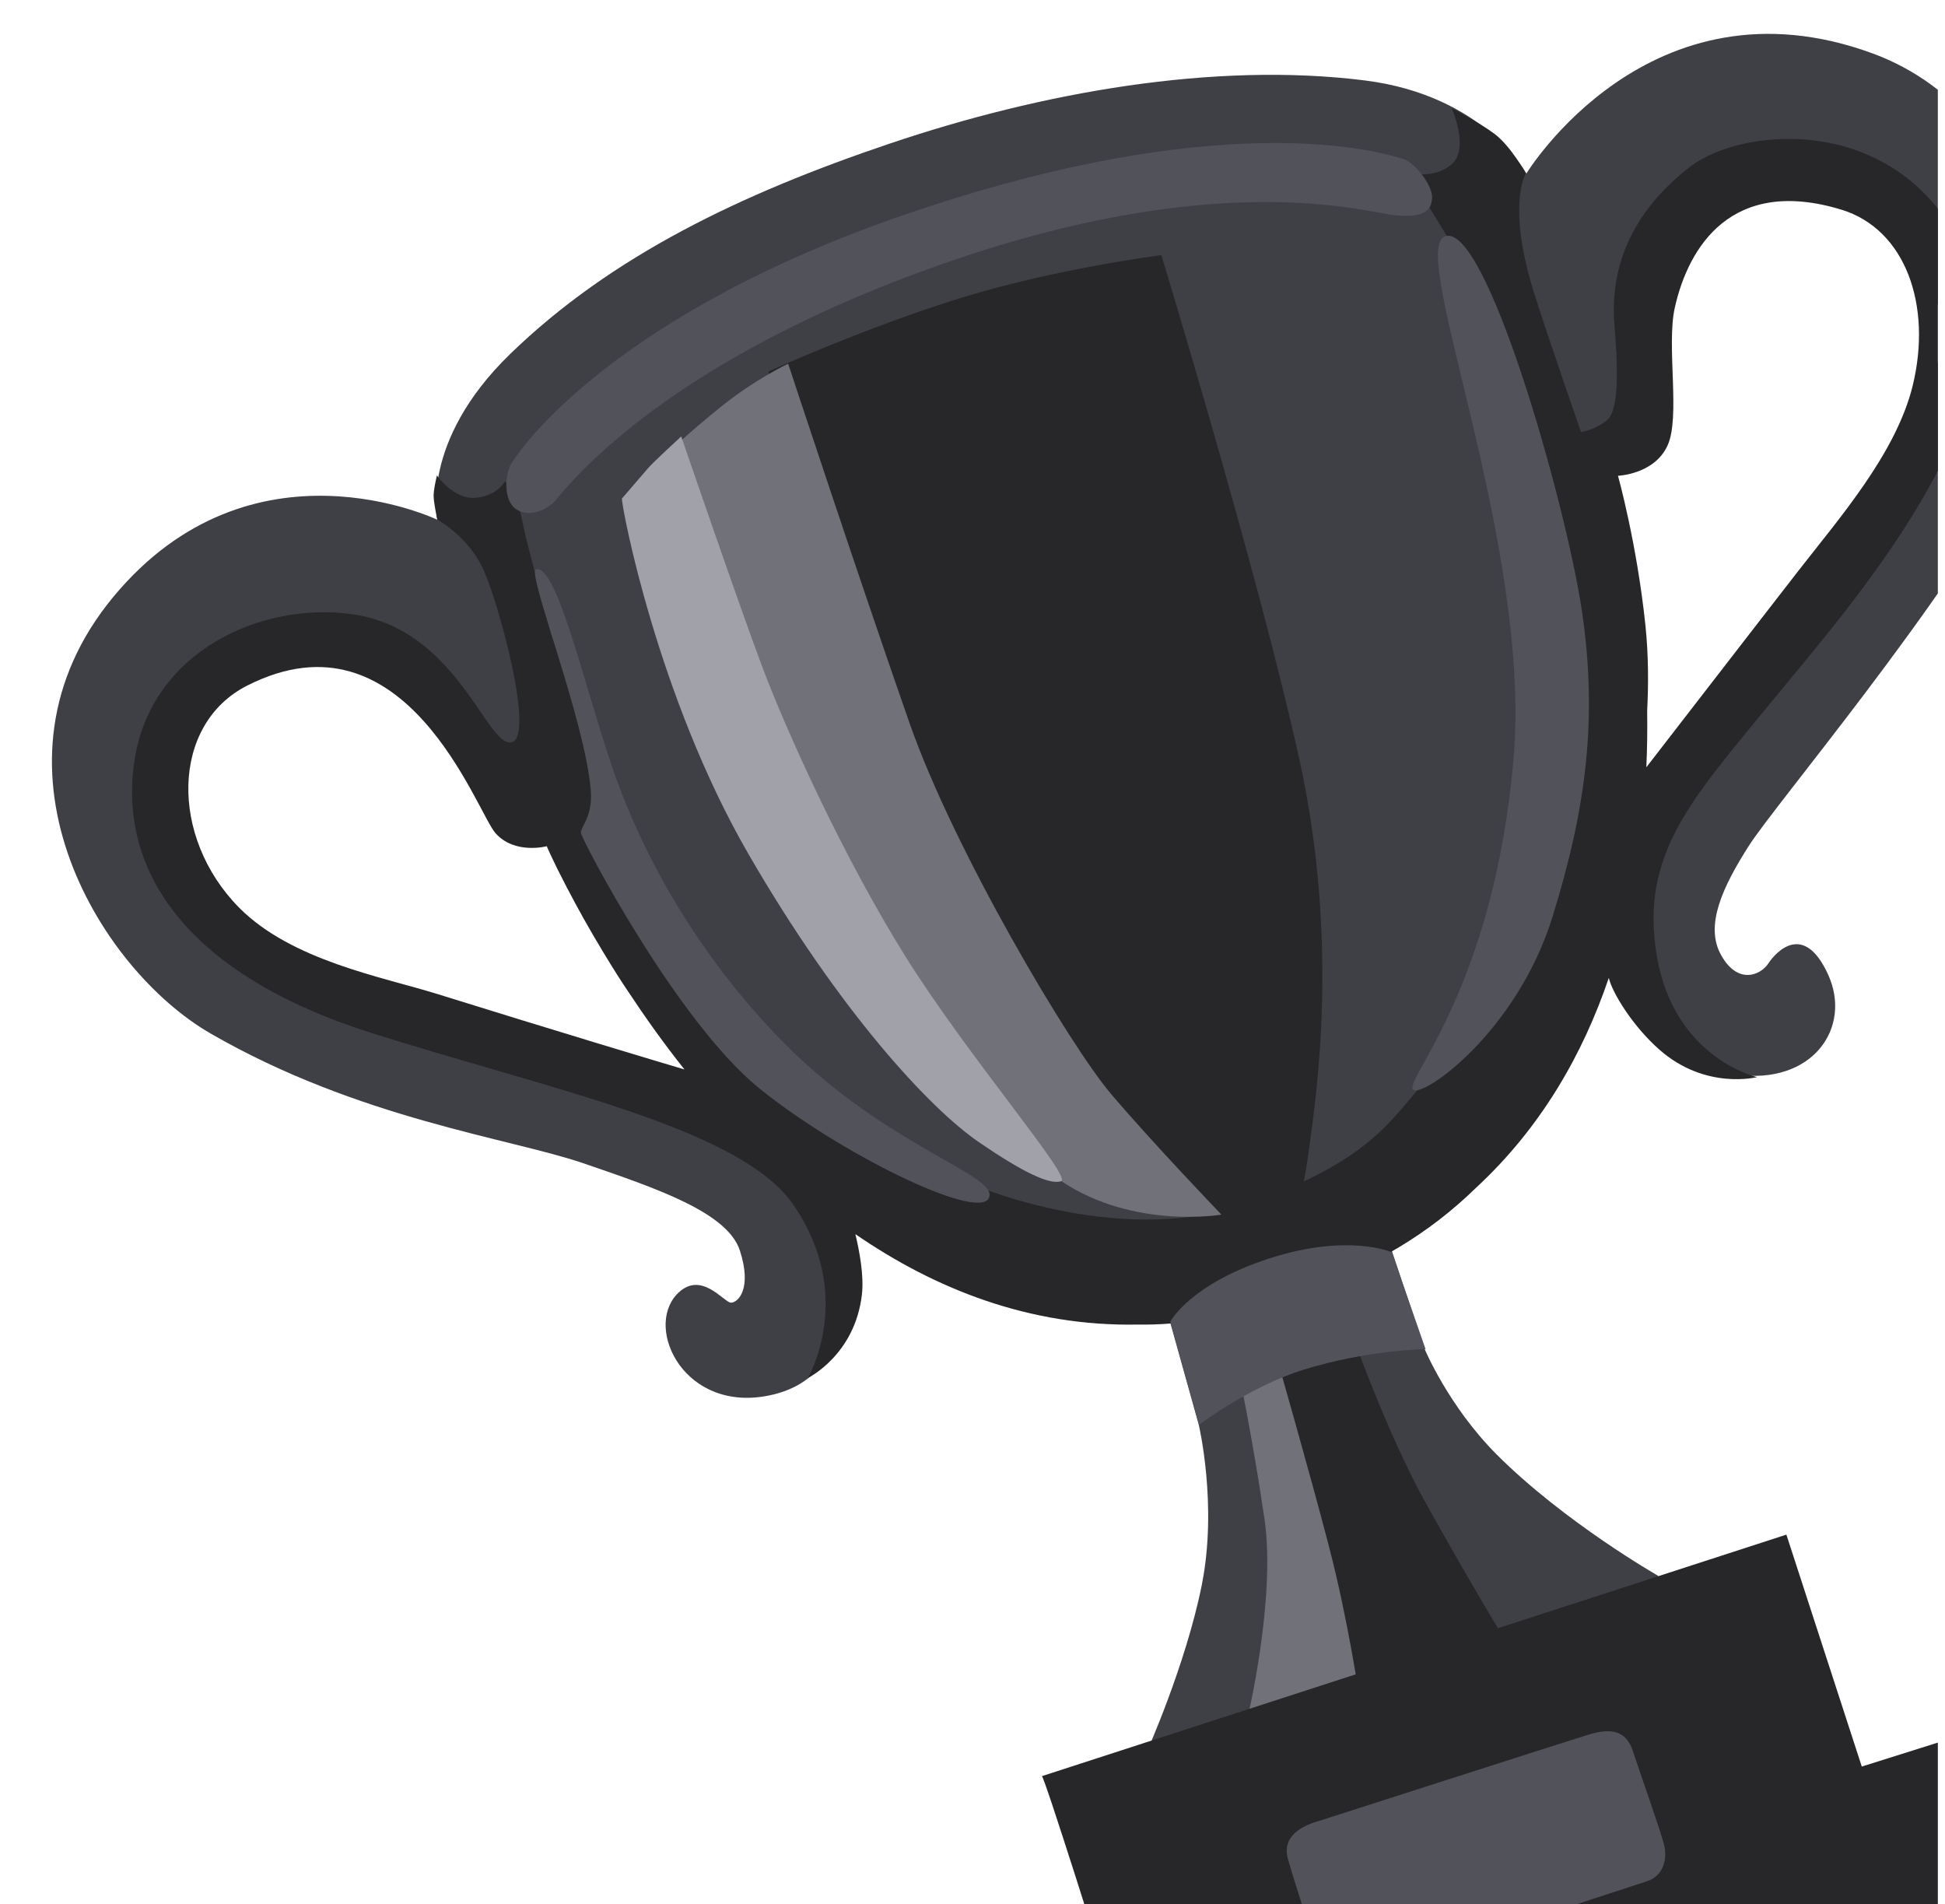 <svg width="236" height="231" viewBox="0 0 236 231" fill="none" xmlns="http://www.w3.org/2000/svg">
<g clip-path="url(#clip0_3164_1396)">
<g clip-path="url(#clip1_3164_1396)">
<path d="M212.2 102.612C215.403 97.59 235.587 73.782 245.146 56.141C252.604 42.359 248.072 14.16 227.234 6.487C200.147 -3.469 185.203 21.056 185.203 21.056C185.203 21.056 180.126 11.579 165.605 9.759C147.316 7.463 126.306 11.209 107.889 17.444C90.036 23.474 74.234 30.993 61.913 42.935C50.884 53.63 53.074 63.064 53.074 63.064C53.074 63.064 30.526 52.201 13.763 72.397C-2.973 92.605 11.761 117.43 25.552 125.386C43.52 135.753 61.816 138.068 70.775 141.127C79.714 144.191 88.275 147.096 89.776 151.724C91.277 156.353 89.561 158.041 88.69 158.041C87.839 158.034 85.017 153.965 82.118 157.038C78.174 161.256 83.107 171.497 93.464 169.27C103.5 167.125 102.023 156.263 102.023 156.263L100.308 145.74L119.825 151.621L141.965 160.352L145.452 172.847C145.452 172.847 147.769 182.609 145.811 192.343C143.853 202.077 139.072 212.705 139.072 212.705L141.25 220.226L205.53 197.679L201.15 191.155C201.15 191.155 189.822 184.685 181.606 176.467C175.734 170.578 172.857 163.654 172.857 163.654L166.963 146.018L193.901 114.512C193.901 114.512 198.425 116.179 198.245 117.37C198.065 118.56 201.352 129.096 210.692 130.376C219.92 131.649 224.757 124.682 221.817 118.235C218.883 111.807 215.514 115.447 214.566 116.886C213.618 118.326 210.865 119.502 208.845 115.891C206.818 112.325 208.997 107.635 212.2 102.612ZM34.907 119.935L19.604 98.996L24.966 83.782L34.414 77.344C34.414 77.344 50.974 82.965 51.709 83.619C52.443 84.274 65.839 98.192 65.839 98.192L88.879 133.121L34.907 119.935ZM196.283 101.658C196.179 100.8 192.897 57.328 192.897 57.328C192.744 56.855 198.596 51.409 198.385 50.759C198.174 50.109 204.089 25.662 204.089 25.662L225.228 19.698L236.275 38.992L231.407 59.552C231.433 59.566 196.381 102.497 196.283 101.658Z" fill="#3F3F46"/>
<path d="M238.756 31.506C231.265 13.649 211.682 15.146 205.08 20.227C198.477 25.306 195.249 31.861 195.894 39.488C196.414 45.654 196.314 49.909 194.969 50.998C193.48 52.178 191.841 52.426 191.841 52.426C191.841 52.426 187.54 40.108 185.997 35.08C182.846 24.695 185.141 21.034 185.141 21.034C185.141 21.034 183.341 17.765 181.376 16.269C179.417 14.793 176.13 13.117 176.13 13.117C176.13 13.117 178.311 17.895 176.206 19.861C174.102 21.828 170.861 20.964 170.861 20.964L176.69 30.48C176.69 30.48 189.358 83.227 189.355 84.491C189.351 85.754 182.741 116.849 182.741 116.849C182.741 116.849 176.607 127.937 173.032 131.208C169.437 134.486 167.429 140.644 151.238 146.092C135.053 151.559 116.93 143.267 116.93 143.267L98.622 134.403L78.438 107.341L66.853 76.858L63.849 65.382L62.776 60.528L61.274 58.381C61.274 58.381 60.369 60.155 57.702 60.388C55.035 60.622 53.016 57.685 53.016 57.685C53.016 57.685 52.549 59.535 52.621 60.36C52.673 61.192 53.051 63.029 53.051 63.029C53.051 63.029 56.644 64.976 58.518 68.809C60.392 72.642 65.022 89.533 62.038 90.066C59.042 90.624 55.458 76.353 42.829 74.529C31.887 72.941 18.258 78.907 16.289 92.432C14.339 105.951 23 118.357 45.141 125.346C67.281 132.335 89.92 136.899 96.287 146.197C103.878 157.252 98.023 167.183 98.023 167.183C98.023 167.183 103.722 164.421 104.58 157.068C104.855 154.693 104.232 151.565 103.789 149.728C113.458 156.387 124.932 160.958 138.083 160.698C143.117 160.785 148.474 159.918 155.564 157.618C156.588 157.286 157.58 156.921 158.572 156.556C166.768 153.571 173.353 149.715 179.122 144.079C187.006 136.776 192.067 127.886 195.207 118.639C195.624 120.463 198.138 124.524 201.337 127.339C206.948 132.289 213.194 130.676 213.194 130.676C213.194 130.676 203.175 128.441 201.042 116.028C198.91 103.616 205.382 96.859 214.76 85.371C224.171 73.851 246.226 49.371 238.756 31.506ZM52.9 120.544C46.342 118.513 35.358 116.525 29.012 110.116C20.556 101.561 20.726 87.858 30.003 83.173C49.255 73.403 57.799 98.472 60.129 101.09C62.458 103.708 66.343 102.666 66.343 102.666C66.343 102.666 67.03 104.315 68.642 107.406C68.694 107.498 68.739 107.57 68.771 107.669L68.926 107.945C70.022 110.049 71.455 112.654 73.232 115.582L73.367 115.799C74.362 117.457 75.345 119.01 76.303 120.419C78.269 123.395 80.516 126.563 83.05 129.746C80.646 129.045 66.824 124.887 52.9 120.544ZM232.084 46.774C230.073 55.002 223.16 62.882 218.23 69.226C211.871 77.405 202.435 89.652 199.762 93.087C199.872 90.744 199.891 88.453 199.863 86.219C200.018 83.209 200.041 79.588 199.646 75.82C198.613 65.924 196.322 57.721 196.322 57.721C196.322 57.721 200.711 57.56 202.324 54.076C203.936 50.593 202.166 41.981 203.219 37.308C204.856 30.007 210.08 21.347 223.47 25.45C231.209 27.837 234.455 37.037 232.084 46.774ZM152.857 165.31L163.94 161.563C163.94 161.563 168.177 173.619 172.868 182.11C177.566 190.621 183.181 199.945 183.181 199.945C183.181 199.945 162.977 214.9 160.457 206.662C157.938 198.424 156.131 181.379 156.131 181.379C156.131 181.379 152.015 161.708 152.857 165.31Z" fill="#27272A"/>
<path d="M93.231 45.072C93.231 45.072 105.166 39.656 116.746 36.096C128.325 32.536 140.916 30.956 140.916 30.956C140.916 30.956 152.735 69.743 157.648 92.071C162.581 114.394 159.645 133.26 158.948 138.559C158.284 143.693 157.521 146.575 157.521 146.575L145.991 148.878L114.28 116.543L93.231 45.072Z" fill="#27272A"/>
<path d="M80.28 55.656C80.28 55.656 83.197 52.773 87.639 49.22C91.666 45.999 95.63 44.125 95.63 44.125C95.63 44.125 104.04 69.651 110.369 87.755C115.764 103.18 129.775 126.781 134.782 132.688C139.789 138.596 148.204 147.359 148.204 147.359C148.204 147.359 137.588 149.192 128.777 143.299C124.133 140.191 98.274 112.88 90.837 91.761C83.4 70.643 80.619 54.958 80.28 55.656Z" fill="#71717A"/>
<path d="M75.459 60.487C75.443 61.646 79.802 84.547 90.772 103.539C101.743 122.532 112.713 134.407 118.762 138.562C124.135 142.239 127.35 143.765 128.749 143.311C130.147 142.858 117.51 128.258 109.876 116.063C102.268 103.881 95.36 88.556 92.463 80.832C89.559 73.088 82.657 52.95 82.657 52.95C82.657 52.95 79.385 55.949 78.685 56.742C77.99 57.555 75.459 60.487 75.459 60.487Z" fill="#A1A1AA"/>
<path d="M151.311 208.692C151.311 208.692 154.854 194.047 153.428 184.28C152.001 174.512 150.21 166.037 150.21 166.037L154.922 164.727C154.922 164.727 158.819 178.286 161.232 187.538C163.646 196.79 164.977 206.197 164.977 206.197L151.311 208.692Z" fill="#71717A"/>
<path d="M142.003 160.339C142.003 160.339 144.384 155.801 153.976 152.69C163.567 149.579 168.878 151.927 168.878 151.927L172.974 163.681C172.974 163.681 165.947 163.761 158.155 166.18C151.67 168.196 145.497 172.854 145.497 172.854L142.003 160.339ZM61.98 56.365C63.109 54.345 74.821 37.703 111.372 25.5C150.687 12.356 169.183 18.982 170.313 19.311C171.581 19.662 173.824 22.418 173.766 23.982C173.687 25.553 172.81 26.404 169.459 26.141C166.089 25.884 147.967 19.942 113.07 32.48C79.552 44.505 68.535 59.463 67.3 60.822C66.302 61.907 64.095 62.819 62.597 61.759C61.087 60.725 61.255 57.689 61.98 56.365ZM175.292 28.689C170.877 30.513 185.84 65.973 183.659 91.931C181.305 119.707 170.45 130.934 171.435 132.16C172.42 133.386 184.003 125.341 188.374 111.233C192.428 98.163 193.898 87.26 191.93 74.011C189.922 60.774 180.207 26.66 175.292 28.689ZM65.033 69.067C63.871 69.378 70.936 87.2 71.678 95.797C71.966 99.099 70.437 100.291 70.484 101.038C70.53 101.785 82.104 123.913 92.115 132.028C101.801 139.879 118.563 148.134 119.973 145.369C121.384 142.604 107.771 139.292 95.184 126.592C87.949 119.317 79.204 107.657 74.159 92.707C70.821 82.818 67.52 68.412 65.033 69.067Z" fill="#52525B"/>
<path d="M225.903 214.322L216.754 186.184L126.412 215.487C126.688 215.397 133.894 238.354 135.592 243.724L122.751 247.889L129.363 268.273L244.088 231.062L237.476 210.677L225.903 214.322Z" fill="#27272A"/>
<path d="M160.16 220.884C157.902 221.508 155.489 222.791 156.285 225.58C157.08 228.37 159.668 236.346 160.16 237.863C160.652 239.379 162.32 240.296 165.464 239.386C168.608 238.475 197.784 228.903 199.833 228.238C201.881 227.574 202.369 225.456 201.873 223.658C201.397 221.854 198.779 214.453 198.121 212.424C197.028 209.056 194.015 210.034 191.967 210.698C189.748 211.374 160.16 220.884 160.16 220.884Z" fill="#52525B"/>
</g>
</g>
<defs>
<clipPath id="clip0_3164_1396">
<rect width="235.132" height="230.903" fill="white" transform="translate(0 0.098)"/>
</clipPath>
<clipPath id="clip1_3164_1396">
<rect width="265.03" height="265.03" fill="white" transform="translate(-17 47.77) rotate(-17.971)"/>
</clipPath>
</defs>
</svg>
